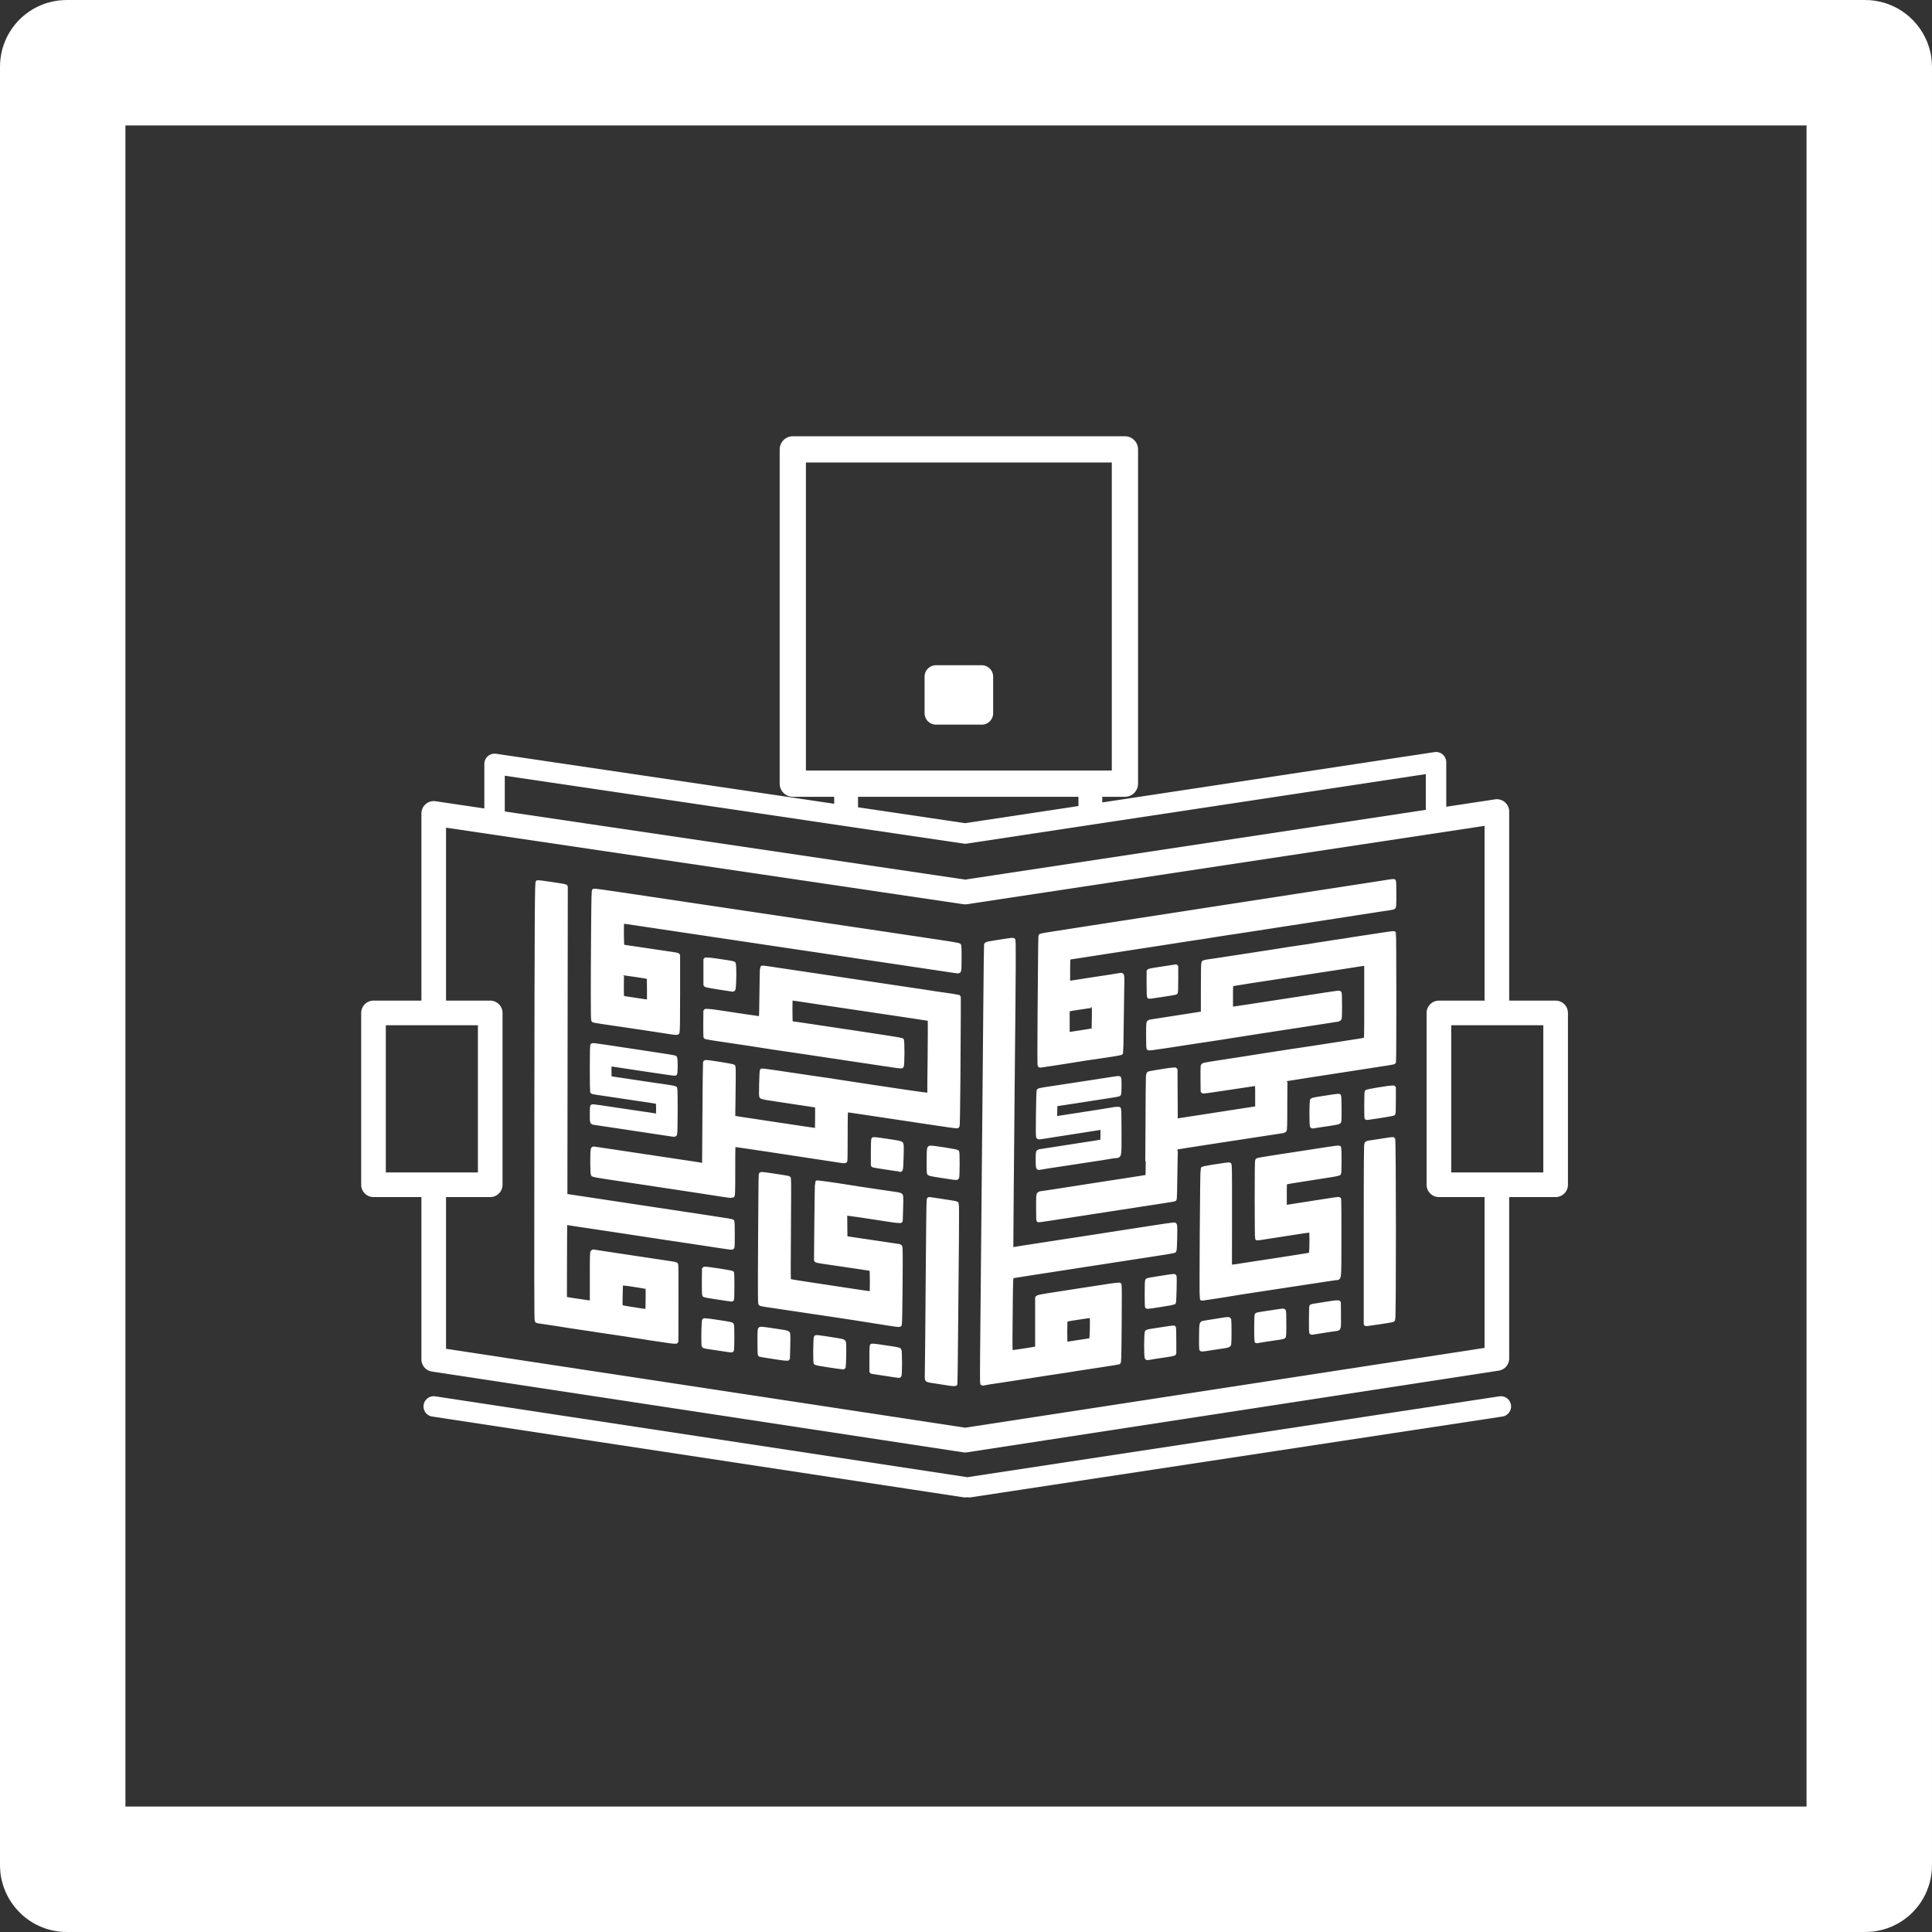 <?xml version="1.0" encoding="UTF-8" standalone="no"?>
<!-- Generator: Adobe Illustrator 21.1.0, SVG Export Plug-In . SVG Version: 6.00 Build 0)  -->

<svg
   version="1.1"
   id="Layer_1"
   x="0px"
   y="0px"
   width="72px"
   height="72px"
   viewBox="0 0 72 72"
   enable-background="new 0 0 72 72"
   xml:space="preserve"
   sodipodi:docname="mark-outline.svg"
   inkscape:version="1.2.2 (b0a8486541, 2022-12-01)"
   xmlns:inkscape="http://www.inkscape.org/namespaces/inkscape"
   xmlns:sodipodi="http://sodipodi.sourceforge.net/DTD/sodipodi-0.dtd"
   xmlns="http://www.w3.org/2000/svg"
   xmlns:svg="http://www.w3.org/2000/svg"><rect x="0" y="0" width="72" height="72" fill="#333333" stroke="none"/><defs
   id="defs10361" /><sodipodi:namedview
   id="namedview10359"
   pagecolor="#ffffff"
   bordercolor="#000000"
   borderopacity="0.25"
   inkscape:showpageshadow="2"
   inkscape:pageopacity="0.0"
   inkscape:pagecheckerboard="0"
   inkscape:deskcolor="#d1d1d1"
   showgrid="false"
   inkscape:zoom="3.2777778"
   inkscape:cx="77.18644"
   inkscape:cy="36"
   inkscape:window-width="1280"
   inkscape:window-height="736"
   inkscape:window-x="0"
   inkscape:window-y="33"
   inkscape:window-maximized="1"
   inkscape:current-layer="g12813" />

<g
   inkscape:label="Layer 1"
   id="layer1"
   transform="matrix(0.254,0,0,0.254,102.28,24.178)"
   style="stroke:#ffffff;stroke-opacity:1"><g
     transform="matrix(5.846,0,0,5.846,866.751,-978.982)"
     id="g1003"
     style="stroke:#ffffff;stroke-opacity:1" /><g
     transform="matrix(5.846,0,0,5.846,866.751,-1003.729)"
     id="g1009"
     style="stroke:#ffffff;stroke-opacity:1" /><g
     style="stroke:#ffffff;stroke-opacity:1"
     id="g1057"
     transform="matrix(5.846,0,0,5.846,3621.35,-759.561)" /><g
     id="use1471"
     style="fill:#ffffff;fill-opacity:1;stroke:#ffffff;stroke-opacity:1"
     transform="matrix(0.646,0,0,0.646,-495.477,384.61)"><path
       id="path12195"
       d=""
       style="stroke:#ffffff;stroke-opacity:1" /></g><g
     id="use2152"
     style="fill:#ffffff;fill-opacity:1;stroke:#ffffff;stroke-opacity:1"
     transform="matrix(0.648,0,0,0.648,-255.031,516.181)"><path
       id="path12191"
       d=""
       style="stroke:#ffffff;stroke-opacity:1" /></g><circle
     r="0"
     cy="-441.634"
     cx="87.953"
     id="ellipse2491"
     style="opacity:1;fill:none;fill-opacity:1;fill-rule:evenodd;stroke:#ffffff;stroke-width:3;stroke-linecap:round;stroke-linejoin:round;stroke-miterlimit:4;stroke-dasharray:none;stroke-dashoffset:0;stroke-opacity:1;paint-order:normal"
     transform="rotate(-122.852)" /><g
     transform="matrix(1.281,0,0,1.281,1112.849,-87.507)"
     id="g9179"
     style="stroke:#ffffff;stroke-opacity:1" /><g
     transform="translate(-20.606,-241.343)"
     id="g9280"
     style="fill:none;fill-opacity:1;stroke:#ffffff;stroke-opacity:1"><g
       id="g9292"
       transform="translate(-225.746)"
       style="stroke:#ffffff;stroke-opacity:1" /></g></g><g
   id="g12813"
   transform="translate(-88.78,-10.678)"><path
     inkscape:connector-curvature="0"
     id="path9260"
     d="M 265.921,308.679 V 300.419 l 69.05,10.216 69.083,-10.46 v 8.554"
     style="fill:none;fill-opacity:1;stroke:#ffffff;stroke-width:3;stroke-linecap:round;stroke-linejoin:round;stroke-miterlimit:4;stroke-dasharray:none;stroke-opacity:1"
     transform="matrix(0.254,0,0,0.254,39.667,-37.161)" /><path
     d="m 404.477,336.961 h 17.124 c 0,0 0,0 0,0 v 25.211 c 0,0 0,0 0,0 h -17.124 c 0,0 0,0 0,0 v -25.211 c 0,0 0,0 0,0 z m -156.318,0 h 17.124 c 0,0 0,0 0,0 v 25.211 c 0,0 0,0 0,0 h -17.124 c 0,0 0,0 0,0 v -25.211 c 0,0 0,0 0,0 z m 164.821,25.288 v 25.407 l -78.011,11.987 -77.975,-11.851 v -25.538 m 0,-25.34 v -29.227 l 77.975,11.537 78.011,-11.812 v 29.511"
     style="fill:none;fill-opacity:1;stroke:#ffffff;stroke-width:3.614;stroke-linecap:round;stroke-linejoin:round;stroke-miterlimit:4;stroke-dasharray:none;stroke-opacity:1"
     id="path9262"
     inkscape:connector-curvature="0"
     transform="matrix(0.254,0,0,0.254,39.667,-37.161)" /><path
     inkscape:connector-curvature="0"
     id="path9264"
     d="m 332.366,391.367 c -0.33,-0.055 -0.901,-0.145 -1.269,-0.2 -0.368,-0.055 -0.892,-0.135 -1.163,-0.177 -0.316,-0.049 -0.527,-0.12 -0.587,-0.198 -0.073,-0.095 -0.084,-0.384 -0.053,-1.32 0.023,-0.659 0.077,-6.543 0.121,-13.075 0.045,-6.532 0.109,-11.952 0.143,-12.043 0.053,-0.144 0.093,-0.16 0.3,-0.121 0.228,0.043 1.217,0.192 3.024,0.455 0.533,0.078 0.859,0.158 0.904,0.224 0.046,0.067 0.057,1.727 0.03,4.825 -0.11,13.032 -0.197,21.578 -0.221,21.657 -0.034,0.113 -0.451,0.104 -1.229,-0.025 z m 5.085,-0.02 c -0.106,-0.067 -0.122,2.314 0.271,-38.704 0.037,-3.896 0.103,-11.223 0.145,-16.282 0.042,-5.059 0.092,-9.271 0.109,-9.359 0.052,-0.26 -0.068,-0.233 3.373,-0.759 0.486,-0.074 0.654,-0.077 0.731,-0.013 0.111,0.092 0.102,2.28 -0.094,21.902 -0.055,5.486 -0.121,13.013 -0.148,16.727 l -0.048,6.753 0.169,-0.035 c 0.333,-0.069 2.076,-0.344 4.75,-0.748 0.919,-0.139 1.44,-0.219 3.207,-0.495 0.523,-0.082 1.237,-0.191 1.586,-0.243 0.349,-0.052 1.38,-0.211 2.291,-0.354 0.911,-0.143 2.037,-0.317 2.502,-0.388 2.142,-0.325 4.685,-0.719 5.709,-0.884 1.52,-0.245 3.438,-0.526 3.596,-0.526 0.124,0 0.184,0.049 0.216,0.174 0.081,0.323 0,3.688 -0.089,3.779 -0.046,0.046 -0.569,0.158 -1.163,0.25 -0.594,0.092 -1.381,0.213 -1.749,0.271 -0.368,0.058 -1.066,0.166 -1.551,0.242 -0.485,0.075 -1.214,0.188 -1.621,0.25 -0.407,0.062 -1.359,0.208 -2.115,0.325 -0.756,0.117 -2.707,0.417 -4.335,0.668 -1.628,0.251 -3.277,0.506 -3.665,0.567 -1.436,0.225 -2.035,0.318 -4.758,0.735 -1.531,0.235 -2.834,0.442 -2.896,0.461 -0.099,0.03 -0.117,0.425 -0.158,3.534 -0.026,1.925 -0.047,4.398 -0.047,5.497 0,1.856 0.01,1.997 0.123,1.995 0.207,-0.004 3.213,-0.459 3.489,-0.528 l 0.194,-0.049 v -3.691 -3.691 l 0.158,-0.102 c 0.087,-0.056 0.809,-0.2 1.604,-0.32 2.046,-0.309 3.217,-0.491 3.665,-0.569 0.213,-0.037 0.61,-0.099 0.881,-0.138 0.562,-0.08 1.984,-0.298 3.277,-0.501 1.839,-0.289 2.543,-0.37 2.611,-0.302 0.043,0.043 0.051,2.146 0.021,5.753 -0.042,5.046 -0.059,5.69 -0.156,5.727 -0.105,0.041 -1.128,0.21 -2.546,0.422 -0.368,0.055 -1.098,0.167 -1.621,0.249 -0.524,0.082 -1.253,0.192 -1.621,0.243 -0.368,0.052 -0.749,0.113 -0.846,0.137 -0.097,0.024 -0.525,0.093 -0.952,0.153 -0.929,0.131 -1.72,0.251 -2.996,0.451 -0.523,0.082 -1.237,0.194 -1.586,0.248 -0.349,0.054 -1.063,0.165 -1.586,0.246 -1.792,0.279 -2.785,0.432 -3.454,0.531 -1.804,0.267 -2.139,0.32 -2.415,0.384 -0.364,0.084 -0.348,0.084 -0.464,0.01 z m 13.1,-5.998 c 0.481,-0.065 0.842,-0.121 2.369,-0.362 l 0.501,-0.079 0.041,-0.573 c 0.023,-0.315 0.044,-1.073 0.048,-1.684 0.005,-0.934 -0.011,-1.118 -0.101,-1.152 -0.098,-0.037 -0.575,0.027 -2.788,0.376 -0.407,0.064 -0.78,0.146 -0.828,0.183 -0.066,0.05 -0.088,0.476 -0.088,1.702 0,0.9 0.021,1.658 0.048,1.684 0.026,0.026 0.098,0.032 0.158,0.013 0.061,-0.019 0.349,-0.067 0.64,-0.107 z m -26.009,4.823 c -0.368,-0.051 -1.098,-0.162 -1.621,-0.247 -0.523,-0.084 -1.063,-0.167 -1.198,-0.184 -0.136,-0.017 -0.318,-0.046 -0.405,-0.064 l -0.158,-0.033 v -1.939 c 0,-1.704 0.014,-1.944 0.111,-1.982 0.099,-0.038 1.38,0.133 3.342,0.447 0.425,0.068 0.702,0.148 0.758,0.219 0.123,0.157 0.127,3.684 0.005,3.807 -0.046,0.046 -0.102,0.081 -0.123,0.076 -0.021,-0.005 -0.34,-0.05 -0.708,-0.101 z m -8.388,-1.266 c -0.33,-0.05 -0.837,-0.125 -1.128,-0.166 -1.13,-0.161 -1.942,-0.316 -2.033,-0.386 -0.125,-0.098 -0.093,-3.728 0.034,-3.855 0.061,-0.06 0.369,-0.036 1.234,0.1 0.634,0.099 1.517,0.236 1.962,0.305 0.552,0.085 0.849,0.164 0.934,0.249 0.109,0.109 0.125,0.27 0.124,1.305 0,0.649 -0.021,1.49 -0.046,1.868 l -0.046,0.687 -0.218,-0.008 c -0.12,-0.005 -0.488,-0.049 -0.818,-0.099 z m -8.458,-1.276 c -0.33,-0.055 -0.901,-0.145 -1.269,-0.2 -1.298,-0.196 -1.546,-0.239 -1.619,-0.284 -0.048,-0.029 -0.073,-0.697 -0.073,-1.9 0,-1.559 0.016,-1.869 0.105,-1.942 0.116,-0.097 0.337,-0.079 1.798,0.143 0.485,0.074 1.119,0.17 1.41,0.213 0.792,0.119 0.966,0.186 1.018,0.391 0.025,0.098 0.023,0.969 -0.005,1.935 l -0.049,1.757 -0.359,-0.007 c -0.197,-0.004 -0.629,-0.052 -0.958,-0.107 z m 53.865,-0.042 c -0.128,-0.128 -0.119,-3.647 0.01,-3.824 0.095,-0.13 0.123,-0.136 2.055,-0.429 0.388,-0.059 0.975,-0.148 1.304,-0.199 0.33,-0.051 0.639,-0.078 0.687,-0.061 0.068,0.024 0.088,0.481 0.088,1.964 v 1.933 l -0.172,0.065 c -0.095,0.036 -0.499,0.114 -0.899,0.173 -1.742,0.257 -2.158,0.322 -2.516,0.39 -0.471,0.09 -0.456,0.09 -0.558,-0.012 z M 299.908,386.437 c -0.871,-0.129 -2.535,-0.382 -2.949,-0.447 -0.188,-0.03 -0.369,-0.099 -0.404,-0.154 -0.07,-0.11 -0.072,-2.473 -0.002,-3.307 l 0.044,-0.529 0.367,0.015 c 0.202,0.008 0.757,0.077 1.234,0.152 0.477,0.075 1.231,0.191 1.677,0.258 0.535,0.08 0.84,0.159 0.899,0.232 0.065,0.082 0.088,0.561 0.087,1.841 0,0.952 -0.021,1.802 -0.044,1.89 -0.048,0.179 -0.039,0.178 -0.907,0.05 z m 69.639,-0.188 c -0.024,-0.095 -0.034,-0.951 -0.021,-1.901 0.025,-1.909 0.028,-1.923 0.467,-1.989 0.688,-0.103 2.155,-0.338 2.692,-0.432 0.852,-0.149 1.031,-0.14 1.083,0.054 0.055,0.207 0.057,3.285 0,3.561 -0.049,0.244 -0.244,0.318 -1.156,0.437 -0.291,0.038 -0.941,0.135 -1.445,0.216 -1.577,0.253 -1.572,0.253 -1.622,0.053 z m -78.027,-1.08 c -1.129,-0.171 -2.027,-0.303 -2.82,-0.416 -0.427,-0.061 -0.918,-0.14 -1.093,-0.177 -0.175,-0.037 -0.492,-0.086 -0.705,-0.11 -0.213,-0.024 -0.546,-0.073 -0.74,-0.11 -0.194,-0.037 -0.685,-0.114 -1.092,-0.172 -0.782,-0.111 -2.196,-0.321 -3.313,-0.492 -0.368,-0.056 -1.098,-0.168 -1.621,-0.248 -1.869,-0.286 -2.371,-0.36 -3.101,-0.461 -0.407,-0.056 -0.819,-0.121 -0.916,-0.144 -0.097,-0.023 -0.477,-0.086 -0.846,-0.139 -0.368,-0.053 -1.114,-0.164 -1.656,-0.246 -0.543,-0.082 -1.098,-0.166 -1.234,-0.187 -0.136,-0.021 -0.286,-0.068 -0.333,-0.106 -0.068,-0.054 -0.079,-6.39 -0.051,-29.613 0.037,-31.057 0.059,-34.764 0.205,-34.82 0.118,-0.045 3.835,0.498 4.049,0.592 l 0.17,0.074 -0.029,22.671 -0.029,22.671 1.48,0.226 c 0.814,0.124 2.67,0.404 4.123,0.621 1.454,0.217 2.834,0.426 3.066,0.465 0.363,0.06 6.253,0.949 11.912,1.798 3.3,0.495 3.865,0.593 3.923,0.684 0.067,0.106 0.079,3.536 0.014,3.782 -0.042,0.158 -0.068,0.165 -0.44,0.126 -0.217,-0.023 -0.807,-0.106 -1.311,-0.185 -0.504,-0.079 -1.234,-0.191 -1.621,-0.249 -0.388,-0.058 -1.133,-0.171 -1.656,-0.251 -0.524,-0.08 -1.253,-0.191 -1.621,-0.245 -0.368,-0.055 -1.082,-0.161 -1.586,-0.237 -0.504,-0.076 -1.17,-0.174 -1.48,-0.219 -0.31,-0.045 -1.056,-0.159 -1.656,-0.253 -0.601,-0.094 -1.41,-0.218 -1.797,-0.274 -0.388,-0.056 -1.133,-0.169 -1.656,-0.25 -0.523,-0.081 -1.253,-0.193 -1.621,-0.248 -0.368,-0.055 -1.098,-0.165 -1.621,-0.245 -0.523,-0.08 -1.253,-0.19 -1.621,-0.244 -0.368,-0.054 -1.114,-0.166 -1.656,-0.248 -0.543,-0.083 -1.404,-0.21 -1.913,-0.283 -0.51,-0.073 -1.009,-0.154 -1.11,-0.179 l -0.184,-0.046 -0.016,2.704 c -0.01,1.487 -0.016,3.97 -0.018,5.519 l -0.002,2.815 0.211,0.053 c 0.2,0.05 0.694,0.127 2.432,0.377 0.407,0.059 0.843,0.124 0.969,0.145 l 0.229,0.038 v -3.663 c 0,-3.269 0.011,-3.676 0.113,-3.777 0.062,-0.062 0.165,-0.098 0.229,-0.079 0.064,0.019 0.576,0.101 1.138,0.182 0.947,0.137 4.298,0.644 5.85,0.884 0.368,0.057 1.415,0.215 2.326,0.351 0.911,0.136 1.894,0.283 2.185,0.327 0.291,0.043 0.569,0.11 0.617,0.149 0.07,0.055 0.085,1.258 0.07,5.752 l -0.018,5.683 -0.247,0.012 c -0.136,0.007 -0.532,-0.032 -0.881,-0.084 z m -3.193,-6.148 c 0.016,-0.882 0.005,-1.652 -0.023,-1.711 -0.036,-0.077 -0.3,-0.144 -0.92,-0.234 -0.478,-0.07 -1.125,-0.171 -1.437,-0.227 -0.312,-0.055 -0.762,-0.108 -0.999,-0.118 l -0.431,-0.018 -0.043,1.628 c -0.034,1.282 -0.024,1.643 0.047,1.698 0.05,0.038 0.471,0.128 0.936,0.198 0.465,0.07 1.179,0.183 1.586,0.251 0.407,0.068 0.856,0.126 0.998,0.13 l 0.258,0.007 0.028,-1.604 z m 89.327,6.115 c -0.024,-0.039 -0.041,-0.919 -0.038,-1.955 0.005,-1.39 0.029,-1.906 0.092,-1.967 0.048,-0.045 0.324,-0.116 0.615,-0.157 0.485,-0.069 1.633,-0.242 2.846,-0.43 0.357,-0.055 0.511,-0.054 0.582,0.006 0.077,0.064 0.097,0.45 0.097,1.931 0,1.604 -0.014,1.863 -0.112,1.943 -0.102,0.085 -0.507,0.155 -2.615,0.453 -0.395,0.056 -0.799,0.118 -0.899,0.139 -0.099,0.021 -0.258,0.054 -0.352,0.073 -0.094,0.019 -0.191,0.004 -0.216,-0.035 z m 8.029,-1.279 c -0.056,-0.09 -0.041,-3.684 0.016,-3.833 0.042,-0.11 0.07,-0.116 1.4,-0.315 0.543,-0.081 1.273,-0.197 1.624,-0.256 0.35,-0.06 0.747,-0.098 0.881,-0.085 l 0.244,0.023 0.018,1.879 c 0.021,2.141 0.043,2.06 -0.563,2.136 -0.401,0.05 -1.742,0.256 -2.773,0.426 -0.766,0.126 -0.785,0.127 -0.848,0.025 z m -61.986,-1.261 c -1.775,-0.273 -3.919,-0.612 -4.687,-0.741 -0.349,-0.059 -0.968,-0.155 -1.375,-0.214 -0.817,-0.119 -1.514,-0.224 -2.996,-0.45 -2.427,-0.37 -3.57,-0.54 -5.886,-0.875 -3.155,-0.457 -3.685,-0.543 -3.829,-0.619 -0.141,-0.075 -0.142,-0.106 -0.096,-9.504 0.025,-5.185 0.066,-9.479 0.09,-9.542 0.06,-0.156 0.226,-0.147 1.841,0.099 2.486,0.379 2.35,0.35 2.412,0.517 0.032,0.083 0.028,3.463 -0.007,7.51 -0.036,4.147 -0.038,7.386 -0.005,7.42 0.034,0.034 0.582,0.141 1.219,0.238 0.637,0.097 1.444,0.222 1.793,0.277 0.349,0.055 1.824,0.279 3.277,0.498 1.454,0.219 3.325,0.502 4.159,0.629 0.833,0.127 1.539,0.218 1.568,0.201 0.075,-0.043 0.066,-3.389 -0.01,-3.436 -0.034,-0.021 -0.28,-0.07 -0.546,-0.109 -0.266,-0.038 -0.912,-0.137 -1.436,-0.218 -0.523,-0.081 -1.38,-0.207 -1.903,-0.28 -0.524,-0.073 -1.364,-0.197 -1.868,-0.275 -0.504,-0.079 -1.17,-0.177 -1.48,-0.218 -0.31,-0.041 -0.64,-0.106 -0.732,-0.145 l -0.169,-0.07 0.051,-5.724 c 0.028,-3.148 0.075,-5.749 0.106,-5.781 0.05,-0.052 2.445,0.28 4.974,0.69 0.581,0.094 1.295,0.205 1.586,0.246 0.654,0.092 2.054,0.301 3.313,0.494 0.523,0.08 1.205,0.179 1.515,0.22 0.868,0.114 1.01,0.173 1.061,0.446 0.024,0.127 0.016,1.005 -0.016,1.951 l -0.059,1.72 -0.418,-0.015 c -0.23,-0.008 -0.706,-0.062 -1.057,-0.119 -0.627,-0.102 -1.959,-0.306 -3.282,-0.502 -0.368,-0.055 -1.082,-0.162 -1.586,-0.239 -0.504,-0.077 -1.115,-0.162 -1.358,-0.188 l -0.442,-0.048 0.018,1.753 0.018,1.753 0.317,0.046 c 0.174,0.025 0.872,0.13 1.55,0.232 0.679,0.102 1.678,0.249 2.22,0.327 0.543,0.078 1.596,0.235 2.34,0.35 0.744,0.115 1.384,0.209 1.422,0.209 0.038,0 0.117,0.048 0.176,0.107 0.094,0.094 0.102,0.762 0.066,5.727 -0.023,3.101 -0.07,5.675 -0.104,5.743 -0.081,0.158 -0.165,0.153 -1.75,-0.091 z m 69.991,-0.077 c 0,-0.092 0,-6.034 0,-13.204 0.002,-11.214 0.018,-13.058 0.104,-13.191 0.074,-0.113 0.202,-0.168 0.474,-0.203 0.43,-0.056 1.833,-0.272 2.795,-0.43 0.363,-0.06 0.704,-0.092 0.758,-0.071 0.138,0.053 0.148,26.38 0.01,26.566 -0.062,0.083 -0.31,0.152 -0.828,0.228 -0.407,0.06 -1.152,0.173 -1.656,0.251 -0.504,0.078 -1.083,0.16 -1.286,0.181 -0.353,0.038 -0.37,0.032 -0.372,-0.128 z m -32.093,-2.435 c -0.026,-0.026 -0.047,-0.896 -0.047,-1.933 0,-1.495 0.021,-1.906 0.096,-1.982 0.09,-0.09 0.438,-0.155 2.548,-0.479 1.601,-0.246 1.504,-0.244 1.558,-0.03 0.059,0.236 -0.036,3.784 -0.104,3.855 -0.049,0.052 -3.575,0.616 -3.857,0.617 -0.081,0 -0.168,-0.021 -0.194,-0.046 z m -61.652,-1.116 c -3.151,-0.475 -3.247,-0.493 -3.32,-0.607 -0.035,-0.054 -0.055,-0.955 -0.046,-2.001 l 0.018,-1.903 0.215,-0.021 c 0.291,-0.029 3.921,0.533 4.008,0.62 0.069,0.069 0.066,3.851 -0.002,3.963 -0.042,0.067 -0.117,0.063 -0.871,-0.051 z m 69.684,-0.091 c -0.082,-0.132 0.042,-18.971 0.126,-19.082 0.05,-0.067 0.546,-0.175 1.451,-0.316 2.185,-0.342 2.447,-0.375 2.569,-0.329 0.105,0.04 0.114,0.674 0.107,7.499 l -0.007,7.455 0.148,0.023 c 0.081,0.013 0.377,-0.014 0.657,-0.058 1.351,-0.214 2.331,-0.367 2.941,-0.457 0.368,-0.055 1.098,-0.166 1.621,-0.246 0.523,-0.081 1.269,-0.194 1.656,-0.251 0.388,-0.057 0.879,-0.135 1.093,-0.172 0.213,-0.038 0.832,-0.134 1.374,-0.214 0.543,-0.08 1.276,-0.197 1.63,-0.26 l 0.643,-0.114 0.044,-0.422 c 0.024,-0.232 0.044,-0.989 0.044,-1.683 0,-1.034 -0.018,-1.268 -0.102,-1.3 -0.085,-0.033 -1.096,0.113 -4.233,0.61 -3.221,0.51 -3.574,0.561 -3.64,0.52 -0.033,-0.021 -0.06,-2.599 -0.06,-5.729 0,-4.448 0.018,-5.715 0.088,-5.801 0.064,-0.079 0.704,-0.202 2.308,-0.446 2.4,-0.364 3.194,-0.486 5.04,-0.772 4.984,-0.773 4.717,-0.741 4.785,-0.563 0.024,0.061 0.043,0.912 0.043,1.89 0,1.314 -0.023,1.808 -0.088,1.894 -0.069,0.09 -0.922,0.242 -3.859,0.687 -2.074,0.314 -3.843,0.601 -3.93,0.637 -0.158,0.065 -0.159,0.068 -0.159,1.799 v 1.734 l 0.194,-0.042 c 0.107,-0.023 0.606,-0.103 1.11,-0.178 0.504,-0.075 1.329,-0.203 1.833,-0.285 0.504,-0.082 1.313,-0.209 1.797,-0.282 0.485,-0.073 1.198,-0.183 1.586,-0.244 1.332,-0.209 1.425,-0.213 1.468,-0.064 0.021,0.073 0.032,2.665 0.025,5.759 -0.014,6.387 0.052,5.774 -0.635,5.862 -0.2,0.026 -0.761,0.108 -1.246,0.181 -0.485,0.074 -1.198,0.182 -1.586,0.241 -2.304,0.348 -6.068,0.921 -7.894,1.203 -1.163,0.179 -2.511,0.386 -2.996,0.458 -0.485,0.073 -1.151,0.181 -1.48,0.241 -0.33,0.06 -0.916,0.156 -1.304,0.214 -0.388,0.058 -1.117,0.17 -1.621,0.25 -1.398,0.22 -1.493,0.23 -1.541,0.152 z m -23.963,-11.481 c -0.026,-0.026 -0.047,-0.882 -0.047,-1.903 0,-1.762 0.007,-1.863 0.141,-1.997 0.078,-0.078 0.209,-0.141 0.293,-0.141 0.083,0 0.853,-0.11 1.709,-0.244 0.857,-0.134 2.082,-0.325 2.724,-0.423 0.642,-0.098 1.34,-0.208 1.551,-0.244 0.388,-0.067 0.75,-0.123 3.239,-0.501 0.756,-0.115 2.104,-0.322 2.996,-0.461 0.892,-0.138 1.996,-0.31 2.455,-0.381 0.459,-0.071 0.851,-0.147 0.873,-0.169 0.023,-0.022 0.052,-3.252 0.067,-7.178 0.016,-3.926 0.044,-7.303 0.065,-7.504 0.021,-0.201 0.076,-0.397 0.123,-0.436 0.047,-0.039 0.513,-0.137 1.035,-0.219 0.523,-0.081 1.236,-0.196 1.585,-0.254 0.349,-0.059 0.809,-0.113 1.022,-0.121 l 0.388,-0.015 0.018,3.756 0.018,3.756 0.228,-0.036 c 0.126,-0.02 0.53,-0.084 0.898,-0.144 0.646,-0.104 2.151,-0.336 3.912,-0.602 2.53,-0.383 6.386,-0.98 6.643,-1.029 l 0.159,-0.03 v -1.726 c 0,-1.636 -0.007,-1.726 -0.131,-1.726 -0.072,0 -1.777,0.255 -3.788,0.566 -2.012,0.312 -3.753,0.557 -3.869,0.546 l -0.211,-0.02 -0.021,-1.797 c -0.011,-0.989 0,-1.87 0.021,-1.958 0.021,-0.088 0.11,-0.191 0.196,-0.227 0.086,-0.036 0.902,-0.179 1.813,-0.317 0.911,-0.138 2.037,-0.311 2.502,-0.384 0.465,-0.073 1.195,-0.186 1.621,-0.25 0.426,-0.064 1.632,-0.256 2.678,-0.426 1.047,-0.17 2.68,-0.423 3.63,-0.563 0.95,-0.139 2.012,-0.297 2.361,-0.35 0.349,-0.054 1.047,-0.16 1.551,-0.236 0.504,-0.077 1.249,-0.192 1.656,-0.256 0.407,-0.064 1.121,-0.175 1.586,-0.246 3.049,-0.466 4.174,-0.644 4.282,-0.677 0.116,-0.035 0.123,-0.361 0.123,-5.531 v -5.493 h -0.159 c -0.087,0 -0.349,0.032 -0.582,0.072 -0.233,0.039 -0.835,0.134 -1.339,0.21 -0.504,0.076 -1.328,0.204 -1.833,0.283 -0.504,0.079 -1.218,0.188 -1.586,0.242 -0.368,0.054 -1.098,0.166 -1.621,0.249 -0.523,0.083 -1.237,0.194 -1.586,0.247 -0.349,0.053 -1.062,0.163 -1.586,0.245 -0.523,0.082 -1.269,0.197 -1.656,0.256 -1.175,0.177 -2.43,0.369 -3.136,0.479 -0.368,0.057 -1.003,0.154 -1.41,0.214 -0.407,0.06 -0.915,0.141 -1.128,0.179 -0.213,0.038 -0.721,0.119 -1.128,0.181 -0.407,0.062 -0.796,0.129 -0.864,0.148 -0.113,0.033 -0.123,0.179 -0.123,1.766 v 1.73 l 0.405,-0.05 c 0.223,-0.027 1.309,-0.19 2.414,-0.361 1.105,-0.171 2.738,-0.422 3.63,-0.557 0.892,-0.135 2.335,-0.357 3.207,-0.493 1.456,-0.228 2.84,-0.441 3.912,-0.602 0.233,-0.035 0.833,-0.127 1.335,-0.204 0.665,-0.103 0.937,-0.12 1.004,-0.064 0.072,0.06 0.093,0.485 0.093,1.931 0,1.592 -0.016,1.87 -0.111,1.965 -0.061,0.061 -0.119,0.111 -0.13,0.111 -0.011,0 -1.047,0.16 -2.303,0.356 -1.256,0.196 -2.681,0.416 -3.165,0.489 -0.485,0.073 -1.516,0.231 -2.291,0.351 -2.835,0.439 -3.255,0.503 -3.912,0.602 -1.381,0.207 -3.022,0.464 -3.806,0.596 -0.446,0.075 -1.35,0.218 -2.009,0.317 -0.659,0.1 -1.5,0.227 -1.868,0.283 -0.368,0.056 -1.304,0.198 -2.079,0.315 -0.775,0.117 -2.533,0.387 -3.907,0.6 -1.851,0.287 -2.521,0.367 -2.59,0.309 -0.073,-0.061 -0.094,-0.477 -0.094,-1.932 0,-1.592 0.016,-1.87 0.111,-1.965 0.061,-0.061 0.119,-0.111 0.128,-0.111 0.01,0 0.523,-0.08 1.14,-0.177 1.517,-0.239 4.176,-0.652 5.211,-0.81 0.465,-0.071 0.981,-0.151 1.145,-0.179 l 0.3,-0.05 v -3.626 c 0,-2.262 0.026,-3.675 0.07,-3.756 0.08,-0.149 0.179,-0.175 1.199,-0.316 0.407,-0.056 1.168,-0.169 1.692,-0.252 0.523,-0.082 1.237,-0.193 1.586,-0.245 0.349,-0.053 1.062,-0.162 1.586,-0.243 0.524,-0.081 1.253,-0.193 1.621,-0.249 0.368,-0.056 1.082,-0.167 1.586,-0.247 0.504,-0.08 1.218,-0.188 1.586,-0.241 0.368,-0.052 0.749,-0.115 0.846,-0.139 0.097,-0.024 0.509,-0.09 0.916,-0.146 0.407,-0.056 1.042,-0.149 1.41,-0.206 0.368,-0.057 1.018,-0.153 1.445,-0.214 0.426,-0.06 0.918,-0.141 1.093,-0.179 0.175,-0.038 0.492,-0.088 0.705,-0.11 0.213,-0.023 0.53,-0.071 0.705,-0.108 0.175,-0.037 0.65,-0.113 1.057,-0.17 1.26,-0.174 2.215,-0.32 2.328,-0.355 0.059,-0.018 0.44,-0.08 0.846,-0.136 0.406,-0.057 1.166,-0.17 1.69,-0.251 0.523,-0.082 1.237,-0.191 1.586,-0.244 0.349,-0.052 1.062,-0.161 1.583,-0.241 0.522,-0.08 0.975,-0.12 1.007,-0.088 0.065,0.065 0.074,18.763 0.01,18.931 -0.055,0.144 -0.021,0.137 -2.353,0.494 -8.351,1.279 -13.472,2.081 -13.533,2.118 -0.046,0.028 -0.071,1.32 -0.071,3.7 0,3.23 -0.014,3.669 -0.111,3.767 -0.061,0.061 -0.12,0.111 -0.131,0.111 -0.023,0 -2.713,0.411 -5.326,0.814 -1.875,0.289 -3.205,0.493 -3.877,0.593 -0.252,0.038 -1.267,0.194 -2.256,0.347 -0.989,0.153 -2.352,0.364 -3.031,0.468 -0.678,0.104 -1.26,0.215 -1.293,0.245 -0.033,0.03 -0.077,1.724 -0.099,3.763 -0.027,2.564 -0.063,3.726 -0.116,3.767 -0.087,0.067 -0.387,0.118 -2.72,0.47 -1.613,0.243 -8.247,1.266 -14.185,2.186 -3.121,0.484 -3.105,0.482 -3.178,0.409 z M 300.19,363.816 c -0.31,-0.047 -0.929,-0.138 -1.375,-0.203 -0.446,-0.064 -0.985,-0.148 -1.198,-0.185 -0.213,-0.037 -0.832,-0.134 -1.375,-0.214 -0.543,-0.081 -1.272,-0.191 -1.621,-0.245 -0.349,-0.054 -1.063,-0.163 -1.586,-0.241 -1.982,-0.297 -4.289,-0.646 -4.934,-0.747 -0.368,-0.058 -1.209,-0.185 -1.868,-0.282 -0.659,-0.098 -1.5,-0.225 -1.868,-0.282 -0.368,-0.058 -1.415,-0.217 -2.326,-0.354 -1.252,-0.188 -1.678,-0.278 -1.744,-0.366 -0.112,-0.148 -0.126,-3.436 -0.016,-3.725 0.067,-0.176 0.094,-0.187 0.37,-0.146 0.164,0.024 0.615,0.092 1.003,0.15 0.388,0.059 1.133,0.169 1.657,0.246 1.306,0.193 2.017,0.299 3.982,0.599 1.565,0.238 2.38,0.36 4.229,0.633 0.388,0.057 1.133,0.17 1.656,0.25 0.523,0.08 1.269,0.191 1.656,0.247 0.388,0.055 0.876,0.134 1.084,0.173 0.209,0.04 0.451,0.072 0.538,0.072 h 0.158 l 0.049,-7.419 c 0.027,-4.08 0.065,-7.474 0.084,-7.542 0.024,-0.084 0.106,-0.123 0.259,-0.122 0.453,0.002 3.869,0.558 3.977,0.647 0.1,0.083 0.106,0.47 0.063,3.776 l -0.049,3.684 0.161,0.061 c 0.088,0.033 0.526,0.114 0.971,0.179 1.04,0.151 5.081,0.758 9.657,1.45 0.717,0.108 1.328,0.183 1.357,0.165 0.029,-0.018 0.053,-0.802 0.053,-1.744 v -1.712 l -1.004,-0.154 c -1.336,-0.205 -2.143,-0.327 -3.33,-0.503 -0.543,-0.08 -1.272,-0.191 -1.621,-0.246 -0.349,-0.055 -0.968,-0.151 -1.375,-0.213 -0.503,-0.077 -0.771,-0.151 -0.835,-0.232 -0.077,-0.096 -0.086,-0.469 -0.048,-1.986 0.026,-1.027 0.072,-1.893 0.101,-1.923 0.03,-0.031 1.003,0.087 2.162,0.262 3.598,0.541 4.551,0.683 5.28,0.785 2.03,0.285 3.269,0.47 4.483,0.67 0.765,0.126 2.065,0.323 4.856,0.738 0.64,0.095 2.637,0.393 4.439,0.663 2.146,0.321 3.291,0.466 3.32,0.418 0.042,-0.069 0.141,-10.928 0.1,-10.974 -0.024,-0.027 -0.821,-0.155 -2.678,-0.431 -0.775,-0.115 -3.662,-0.546 -6.414,-0.957 -2.753,-0.411 -5.75,-0.857 -6.661,-0.992 -0.911,-0.135 -2.267,-0.339 -3.013,-0.455 -0.746,-0.115 -1.404,-0.21 -1.463,-0.21 -0.091,0 -0.106,0.242 -0.106,1.762 0,1.362 0.021,1.762 0.088,1.763 0.048,0 0.802,0.109 1.674,0.241 0.872,0.132 4.488,0.673 8.035,1.203 3.547,0.53 6.489,0.996 6.538,1.036 0.138,0.114 0.126,3.813 -0.014,3.929 -0.106,0.088 -0.313,0.065 -2.577,-0.277 -0.523,-0.079 -1.285,-0.193 -1.692,-0.253 -0.407,-0.06 -1.026,-0.152 -1.374,-0.205 -0.349,-0.053 -0.968,-0.146 -1.375,-0.206 -0.866,-0.128 -2.173,-0.325 -3.56,-0.536 -3.355,-0.509 -4.186,-0.633 -5.181,-0.774 -0.524,-0.074 -1.269,-0.182 -1.657,-0.24 -0.388,-0.058 -1.054,-0.155 -1.48,-0.217 -0.427,-0.062 -1.235,-0.188 -1.797,-0.281 -0.562,-0.093 -1.26,-0.202 -1.551,-0.243 -0.558,-0.078 -1.735,-0.254 -3.313,-0.494 -0.523,-0.08 -1.471,-0.222 -2.105,-0.316 -0.635,-0.095 -1.182,-0.2 -1.217,-0.235 -0.036,-0.036 -0.056,-0.913 -0.045,-1.997 l 0.018,-1.934 0.423,0.007 c 0.233,0.004 0.851,0.073 1.375,0.155 2.088,0.325 6.199,0.931 6.312,0.931 0.064,0 0.091,-0.893 0.114,-3.666 0.021,-2.349 0.056,-3.691 0.102,-3.737 0.049,-0.049 0.229,-0.048 0.56,0.002 0.269,0.041 0.917,0.138 1.44,0.214 1.339,0.196 2.14,0.316 3.278,0.49 0.543,0.083 1.288,0.194 1.656,0.247 0.368,0.053 1.098,0.161 1.621,0.24 1.379,0.209 2.752,0.415 3.56,0.535 0.388,0.057 1.133,0.168 1.656,0.247 0.523,0.078 1.269,0.19 1.656,0.247 0.388,0.057 1.133,0.168 1.656,0.247 0.523,0.079 1.269,0.19 1.656,0.247 0.388,0.057 1.133,0.17 1.656,0.25 1.362,0.209 2.254,0.34 3.101,0.457 0.407,0.056 0.814,0.119 0.903,0.14 0.09,0.021 0.486,0.084 0.881,0.139 1.583,0.221 1.802,0.253 2.48,0.359 0.388,0.061 0.816,0.133 0.951,0.16 l 0.247,0.05 v 2.57 c 0,1.414 -0.025,5.678 -0.055,9.478 -0.042,5.256 -0.076,6.928 -0.141,6.993 -0.067,0.067 -0.292,0.054 -1.037,-0.057 -0.523,-0.078 -1.269,-0.187 -1.656,-0.242 -0.388,-0.055 -1.133,-0.166 -1.656,-0.245 -0.523,-0.079 -1.253,-0.189 -1.621,-0.243 -0.634,-0.094 -1.819,-0.272 -3.313,-0.5 -0.368,-0.056 -1.098,-0.165 -1.621,-0.242 -1.982,-0.292 -3.742,-0.555 -4.738,-0.709 -0.299,-0.046 -0.593,-0.065 -0.652,-0.043 -0.094,0.036 -0.108,0.477 -0.108,3.633 0,1.975 -0.018,3.641 -0.043,3.703 -0.053,0.137 -0.242,0.14 -1.015,0.012 -0.33,-0.054 -0.964,-0.152 -1.41,-0.217 -0.446,-0.065 -1.191,-0.178 -1.656,-0.25 -0.986,-0.154 -1.652,-0.255 -3.912,-0.597 -0.911,-0.138 -1.958,-0.296 -2.326,-0.352 -2.776,-0.423 -5.891,-0.881 -6,-0.881 -0.127,0 -0.132,0.133 -0.132,3.66 0,3.234 -0.014,3.673 -0.111,3.771 -0.061,0.061 -0.116,0.107 -0.123,0.101 -0.007,-0.005 -0.266,-0.048 -0.576,-0.095 z m 32.177,-2.753 c -0.562,-0.089 -1.38,-0.216 -1.818,-0.282 -0.457,-0.069 -0.84,-0.163 -0.899,-0.222 -0.085,-0.085 -0.101,-0.396 -0.094,-1.772 0.01,-1.999 0.023,-2.084 0.309,-2.113 0.36,-0.035 3.926,0.53 3.992,0.633 0.087,0.137 0.076,3.633 -0.011,3.798 -0.09,0.168 -0.165,0.165 -1.478,-0.043 z m -7.054,-1.048 c -0.016,-0.015 -0.838,-0.147 -1.827,-0.292 -0.989,-0.145 -1.869,-0.29 -1.956,-0.322 l -0.158,-0.059 v -1.887 c 0,-1.038 0.029,-1.932 0.064,-1.986 0.053,-0.084 0.376,-0.052 2.06,0.197 1.72,0.255 2.015,0.317 2.122,0.442 0.114,0.134 0.12,0.292 0.079,1.953 -0.025,1.007 -0.076,1.845 -0.115,1.895 -0.068,0.086 -0.21,0.117 -0.269,0.06 z m 20.32,-0.338 c -0.106,-0.106 -0.118,-2.118 -0.014,-2.314 0.039,-0.073 0.174,-0.15 0.299,-0.171 0.219,-0.037 1.321,-0.207 2.731,-0.423 1.446,-0.221 3.016,-0.466 3.418,-0.532 0.233,-0.038 0.962,-0.15 1.621,-0.248 0.659,-0.098 1.238,-0.193 1.286,-0.21 0.065,-0.023 0.088,-0.287 0.088,-0.992 v -0.961 l -0.158,0.039 c -0.087,0.022 -1.316,0.216 -2.731,0.432 -1.415,0.216 -3.159,0.487 -3.877,0.603 -2.646,0.426 -2.535,0.413 -2.646,0.303 -0.086,-0.085 -0.094,-0.6 -0.057,-3.427 0.024,-1.83 0.069,-3.376 0.1,-3.436 0.039,-0.077 0.3,-0.146 0.889,-0.235 1.825,-0.275 2.646,-0.399 3.794,-0.576 1.245,-0.192 2.481,-0.381 3.63,-0.556 0.368,-0.056 0.876,-0.135 1.128,-0.176 1.768,-0.286 2.343,-0.364 2.434,-0.329 0.085,0.033 0.103,0.242 0.102,1.187 0,0.631 -0.029,1.192 -0.064,1.246 -0.036,0.057 -0.308,0.136 -0.651,0.187 -0.324,0.049 -1.112,0.171 -1.752,0.271 -0.64,0.1 -1.385,0.215 -1.656,0.257 -0.517,0.078 -1.13,0.174 -2.714,0.422 -0.523,0.082 -1.316,0.202 -1.762,0.268 l -0.81,0.119 -0.021,0.973 -0.021,0.973 0.231,-0.039 c 0.127,-0.021 0.453,-0.071 0.724,-0.111 0.521,-0.076 1.354,-0.204 2.749,-0.423 0.465,-0.073 1.179,-0.184 1.586,-0.246 1.327,-0.203 2.495,-0.389 2.855,-0.456 0.779,-0.144 1.176,-0.164 1.24,-0.063 0.034,0.053 0.062,1.58 0.063,3.392 0,3.825 0.063,3.525 -0.747,3.609 -0.267,0.028 -0.619,0.079 -0.782,0.115 -0.164,0.035 -0.639,0.115 -1.057,0.176 -0.941,0.138 -2.086,0.312 -4.566,0.697 -0.702,0.109 -2.245,0.343 -3.278,0.497 -0.368,0.055 -0.84,0.133 -1.049,0.173 -0.47,0.09 -0.455,0.09 -0.558,-0.012 z m -53.936,-4.857 c -0.414,-0.066 -3.079,-0.467 -4.652,-0.7 -0.523,-0.078 -1.142,-0.172 -1.375,-0.209 -0.233,-0.037 -1.39,-0.212 -2.573,-0.387 -1.182,-0.175 -2.276,-0.338 -2.432,-0.361 -0.547,-0.082 -0.529,-0.035 -0.529,-1.334 0,-1.014 0.016,-1.168 0.116,-1.207 0.121,-0.046 0.552,0.014 6.122,0.854 1.861,0.281 3.407,0.498 3.436,0.483 0.029,-0.015 0.053,-0.439 0.053,-0.942 0,-0.668 -0.024,-0.923 -0.088,-0.945 -0.079,-0.028 -1.289,-0.214 -3.225,-0.496 -0.368,-0.054 -1.098,-0.163 -1.621,-0.243 -0.523,-0.08 -1.697,-0.255 -2.608,-0.388 -2.047,-0.299 -2.096,-0.309 -2.147,-0.443 -0.023,-0.06 -0.041,-1.602 -0.039,-3.427 0.002,-2.563 0.023,-3.337 0.091,-3.406 0.071,-0.071 0.41,-0.04 1.709,0.158 0.891,0.136 2.984,0.451 4.651,0.701 5.199,0.78 5.752,0.871 5.855,0.957 0.147,0.122 0.148,2.379 0.002,2.435 -0.092,0.035 -0.525,-0.022 -3.002,-0.395 -0.523,-0.079 -1.269,-0.189 -1.656,-0.245 -0.388,-0.056 -1.133,-0.168 -1.656,-0.249 -0.523,-0.081 -1.269,-0.192 -1.656,-0.249 -0.388,-0.056 -0.894,-0.134 -1.125,-0.172 -0.231,-0.039 -0.446,-0.044 -0.478,-0.013 -0.032,0.032 -0.049,0.467 -0.038,0.967 l 0.021,0.91 0.352,0.053 c 0.194,0.029 0.796,0.119 1.339,0.199 0.543,0.08 1.272,0.19 1.621,0.244 1.243,0.192 2.549,0.388 3.278,0.491 2.769,0.39 2.96,0.425 3.047,0.558 0.083,0.127 0.065,6.587 -0.018,6.744 -0.079,0.147 -0.17,0.154 -0.773,0.058 z m 94.111,-1.206 c -0.122,-0.122 -0.117,-3.721 0.005,-3.874 0.058,-0.072 0.357,-0.152 0.864,-0.23 0.426,-0.066 1.045,-0.162 1.374,-0.213 1.666,-0.262 1.774,-0.272 1.839,-0.169 0.034,0.054 0.063,0.93 0.063,1.947 0,1.841 0,1.849 -0.158,1.948 -0.087,0.055 -0.618,0.166 -1.181,0.248 -1.554,0.225 -2.416,0.357 -2.578,0.394 -0.08,0.019 -0.183,-0.004 -0.229,-0.049 z m 8,-1.229 c -0.069,-0.069 -0.055,-3.778 0.014,-3.889 0.07,-0.11 3.254,-0.641 3.868,-0.644 l 0.229,-0.002 v 1.93 c 0,1.458 -0.021,1.947 -0.088,2.002 -0.049,0.04 -0.929,0.202 -1.956,0.361 -2.025,0.314 -1.999,0.31 -2.068,0.242 z m -47.962,-7.724 c -0.049,-0.06 -0.052,-2.586 -0.01,-7.912 0.086,-10.677 0.092,-11.083 0.151,-11.142 0.084,-0.084 0.754,-0.195 6.769,-1.12 3.149,-0.484 6.44,-0.993 7.312,-1.13 0.872,-0.137 2.934,-0.455 4.582,-0.707 1.648,-0.252 3.281,-0.504 3.63,-0.561 0.349,-0.057 1.586,-0.249 2.749,-0.428 1.163,-0.179 2.4,-0.369 2.749,-0.423 0.349,-0.054 1.364,-0.209 2.255,-0.345 0.892,-0.136 2.034,-0.312 2.538,-0.39 3.148,-0.49 4.23,-0.658 4.793,-0.743 2.436,-0.367 4.695,-0.714 5.709,-0.878 0.465,-0.075 1.591,-0.249 2.502,-0.387 0.911,-0.138 1.942,-0.296 2.291,-0.352 0.349,-0.056 1.078,-0.169 1.621,-0.251 0.543,-0.082 1.282,-0.197 1.643,-0.256 0.361,-0.059 0.702,-0.09 0.758,-0.068 0.085,0.032 0.101,0.352 0.101,1.936 0,1.648 -0.014,1.909 -0.112,1.99 -0.062,0.051 -0.387,0.131 -0.722,0.177 -0.937,0.128 -2.131,0.31 -2.296,0.349 -0.081,0.019 -0.48,0.081 -0.887,0.137 -0.407,0.056 -1.041,0.152 -1.41,0.212 -0.368,0.06 -1.082,0.171 -1.586,0.247 -0.504,0.075 -1.218,0.186 -1.586,0.246 -0.368,0.06 -1.082,0.171 -1.586,0.247 -0.504,0.076 -1.328,0.203 -1.833,0.282 -0.504,0.08 -1.218,0.189 -1.586,0.243 -0.368,0.054 -1.098,0.167 -1.621,0.25 -0.523,0.083 -1.253,0.196 -1.621,0.249 -0.368,0.054 -1.066,0.163 -1.551,0.241 -0.485,0.079 -1.198,0.19 -1.586,0.247 -0.648,0.095 -1.602,0.241 -3.242,0.495 -0.349,0.054 -0.983,0.148 -1.41,0.209 -0.427,0.061 -0.934,0.14 -1.128,0.177 -0.194,0.037 -0.511,0.086 -0.705,0.109 -0.194,0.023 -0.495,0.073 -0.67,0.11 -0.175,0.037 -0.65,0.114 -1.057,0.17 -0.407,0.056 -1.042,0.149 -1.41,0.207 -1.777,0.277 -2.648,0.412 -3.489,0.542 -1.948,0.3 -2.214,0.341 -3.137,0.486 -0.523,0.082 -1.253,0.194 -1.621,0.248 -0.618,0.091 -1.537,0.233 -3.242,0.501 -0.368,0.058 -1.082,0.168 -1.586,0.244 -0.504,0.076 -1.202,0.184 -1.551,0.241 -0.349,0.057 -1.062,0.167 -1.586,0.246 -1.662,0.25 -1.866,0.283 -1.956,0.317 -0.067,0.025 -0.088,0.452 -0.088,1.806 v 1.773 l 0.335,-0.04 c 0.184,-0.022 0.731,-0.106 1.216,-0.186 0.485,-0.08 1.214,-0.193 1.621,-0.251 0.407,-0.058 1.137,-0.168 1.621,-0.246 0.485,-0.077 1.198,-0.189 1.586,-0.247 0.388,-0.059 0.864,-0.135 1.057,-0.169 0.573,-0.101 0.552,-0.194 0.5,2.141 -0.025,1.125 -0.061,3.677 -0.082,5.671 -0.021,1.993 -0.051,3.646 -0.068,3.673 -0.034,0.055 -0.63,0.183 -1.303,0.278 -0.252,0.036 -0.886,0.132 -1.41,0.213 -0.523,0.081 -1.285,0.193 -1.692,0.249 -0.757,0.103 -1.257,0.181 -3.172,0.495 -0.601,0.098 -1.394,0.223 -1.762,0.277 -0.368,0.054 -1.094,0.164 -1.612,0.244 -1.113,0.172 -1.031,0.168 -1.122,0.057 z m 5.377,-4.809 c 0.388,-0.06 1.098,-0.171 1.578,-0.245 0.48,-0.074 0.899,-0.162 0.932,-0.194 0.058,-0.058 0.1,-3.391 0.044,-3.447 -0.016,-0.016 -0.454,0.037 -0.974,0.117 -0.52,0.08 -1.272,0.193 -1.672,0.25 -0.4,0.058 -0.804,0.134 -0.899,0.17 l -0.172,0.065 v 1.732 1.732 l 0.229,-0.035 c 0.126,-0.019 0.546,-0.085 0.934,-0.145 z m -59.314,0.023 c -0.418,-0.058 -1.18,-0.175 -3.665,-0.561 -1.393,-0.217 -2.219,-0.34 -3.242,-0.484 -0.523,-0.074 -1.269,-0.181 -1.656,-0.239 -3.065,-0.457 -2.924,-0.431 -3.012,-0.565 -0.065,-0.099 -0.068,-5.97 -0.007,-13.354 0.041,-4.892 0.061,-5.669 0.151,-5.703 0.057,-0.022 1.122,0.112 2.367,0.297 1.245,0.185 2.993,0.444 3.885,0.576 0.892,0.132 1.938,0.288 2.326,0.346 0.388,0.059 1.545,0.231 2.573,0.383 6.754,1.001 19.49,2.901 19.842,2.961 0.233,0.039 1.39,0.214 2.573,0.389 1.182,0.174 2.467,0.366 2.855,0.426 0.388,0.06 1.45,0.218 2.361,0.351 0.911,0.133 2.196,0.323 2.855,0.422 0.659,0.099 1.389,0.208 1.621,0.243 0.509,0.075 1.644,0.245 2.89,0.433 0.504,0.076 1.345,0.2 1.868,0.276 3.58,0.52 5.505,0.834 5.6,0.912 0.094,0.078 0.11,0.349 0.11,1.902 0,1.371 -0.023,1.841 -0.091,1.935 -0.081,0.112 -0.144,0.117 -0.582,0.053 -0.269,-0.04 -0.823,-0.12 -1.23,-0.18 -0.407,-0.06 -1.168,-0.174 -1.691,-0.254 -0.524,-0.08 -1.269,-0.192 -1.656,-0.248 -0.388,-0.056 -1.133,-0.167 -1.656,-0.246 -0.524,-0.079 -1.253,-0.188 -1.621,-0.243 -1.248,-0.184 -4.54,-0.675 -5.709,-0.85 -0.64,-0.096 -1.607,-0.239 -2.15,-0.319 -0.543,-0.079 -1.272,-0.19 -1.621,-0.246 -0.547,-0.088 -3.538,-0.534 -5.674,-0.846 -0.368,-0.054 -1.431,-0.212 -2.361,-0.35 -0.93,-0.139 -2.104,-0.314 -2.608,-0.388 -0.504,-0.074 -1.345,-0.201 -1.868,-0.28 -0.524,-0.08 -1.269,-0.192 -1.656,-0.248 -0.388,-0.057 -1.133,-0.167 -1.657,-0.246 -0.523,-0.079 -1.269,-0.19 -1.656,-0.247 -0.388,-0.057 -1.133,-0.168 -1.656,-0.247 -0.523,-0.079 -1.269,-0.19 -1.656,-0.247 -0.388,-0.057 -1.133,-0.169 -1.656,-0.248 -1.161,-0.175 -1.985,-0.298 -3.277,-0.489 -1.496,-0.221 -2.173,-0.322 -4.004,-0.597 -0.923,-0.139 -1.708,-0.252 -1.744,-0.252 -0.108,0 -0.087,3.521 0.023,3.561 0.048,0.018 0.437,0.082 0.863,0.144 0.427,0.061 1.077,0.155 1.445,0.208 0.368,0.053 1.114,0.164 1.656,0.247 0.543,0.083 1.288,0.194 1.656,0.246 1.784,0.254 2.232,0.327 2.379,0.388 l 0.158,0.066 v 5.61 c 0,3.732 -0.024,5.655 -0.073,5.746 -0.08,0.15 -0.185,0.156 -0.914,0.055 z m -3.383,-6.371 c 0,-1.319 -0.021,-1.737 -0.088,-1.762 -0.16,-0.06 -3.682,-0.574 -3.736,-0.546 -0.029,0.015 -0.053,0.801 -0.053,1.746 0,1.575 0.011,1.721 0.123,1.755 0.068,0.02 0.488,0.088 0.934,0.151 0.446,0.063 1.159,0.171 1.586,0.24 0.426,0.07 0.878,0.131 1.004,0.136 l 0.229,0.01 z m 73.393,1.115 c -0.068,-0.024 -0.088,-0.475 -0.088,-1.931 v -1.899 l 0.194,-0.076 c 0.107,-0.042 0.495,-0.118 0.863,-0.17 0.565,-0.08 1.331,-0.196 2.837,-0.432 l 0.264,-0.042 v 1.939 c 0,1.469 -0.021,1.955 -0.088,2.006 -0.049,0.037 -0.453,0.122 -0.899,0.189 -0.446,0.067 -1.191,0.181 -1.656,0.253 -1.187,0.183 -1.328,0.199 -1.427,0.163 z m -62.926,-1.304 c -1.008,-0.153 -1.912,-0.316 -2.009,-0.362 l -0.176,-0.083 v -1.902 -1.902 l 0.388,0.007 c 0.213,0.004 0.848,0.078 1.41,0.164 0.562,0.087 1.318,0.2 1.679,0.253 0.361,0.052 0.706,0.136 0.765,0.185 0.159,0.132 0.114,3.766 -0.048,3.868 -0.058,0.037 -0.122,0.063 -0.141,0.059 -0.018,-0.005 -0.86,-0.134 -1.868,-0.287 z"
     style="fill:#ffffff;fill-opacity:1;stroke:#ffffff;stroke-width:0.483;stroke-linecap:round;stroke-linejoin:bevel;stroke-miterlimit:4;stroke-dasharray:none;stroke-opacity:1"
     transform="matrix(0.254,0,0,0.254,39.667,-37.161)" /><path
     inkscape:export-ydpi="131.06133"
     inkscape:export-xdpi="131.06133"
     inkscape:connector-curvature="0"
     id="path9266"
     d="m -607.337,290.952 c 0,0 0,0 0,0 z"
     style="fill:none;fill-opacity:1;stroke:#ffffff;stroke-width:0.265px;stroke-linecap:butt;stroke-linejoin:miter;stroke-opacity:1"
     transform="matrix(0.326,0,0,0.326,322.506,-59.402)" /><path
     id="path9268"
     d="m -626.321,266.341 h 37.968 v 38.214 h -37.968 z"
     style="fill:none;fill-opacity:1;stroke:#ffffff;stroke-width:3;stroke-linecap:round;stroke-linejoin:round;stroke-miterlimit:4;stroke-dasharray:none;stroke-opacity:1"
     transform="matrix(0.326,0,0,0.326,322.506,-59.402)"
     inkscape:connector-curvature="0" /><g
     style="fill:none;fill-opacity:1;stroke:#ffffff;stroke-width:4.19;stroke-miterlimit:4;stroke-dasharray:none;stroke-opacity:1"
     id="g9274"
     transform="matrix(0.212,0,0,0.212,161.339,7.317)"><path
       inkscape:export-ydpi="131.06133"
       inkscape:export-xdpi="131.06133"
       sodipodi:nodetypes="cc"
       inkscape:connector-curvature="0"
       id="path9270"
       d="m -193.524,151.555 1e-5,8.164"
       style="fill:none;fill-opacity:1;stroke:#ffffff;stroke-width:4.19;stroke-linecap:butt;stroke-linejoin:miter;stroke-miterlimit:4;stroke-dasharray:none;stroke-opacity:1" /><path
       inkscape:export-ydpi="131.06133"
       inkscape:export-xdpi="131.06133"
       sodipodi:nodetypes="cc"
       inkscape:connector-curvature="0"
       id="path9272"
       d="m -150.586,151.707 1e-5,8.164"
       style="fill:none;fill-opacity:1;stroke:#ffffff;stroke-width:4.19;stroke-linecap:butt;stroke-linejoin:miter;stroke-miterlimit:4;stroke-dasharray:none;stroke-opacity:1" /></g><path
     id="path9276"
     d="m -609.952,292.319 h 5.23 v 4.184 h -5.23 z"
     style="fill:#ffffff;fill-opacity:1;fill-rule:nonzero;stroke:#ffffff;stroke-width:2.609;stroke-linecap:square;stroke-linejoin:round;stroke-miterlimit:4;stroke-dasharray:none;stroke-opacity:1"
     transform="matrix(0.326,0,0,0.326,322.506,-59.402)"
     inkscape:connector-curvature="0" /><path
     d="m 413.566,394.696 -77.975,11.851 m -78.597,-11.851 77.975,11.851"
     style="fill:none;fill-opacity:1;stroke:#ffffff;stroke-width:3;stroke-linecap:round;stroke-linejoin:round;stroke-miterlimit:4;stroke-dasharray:none;stroke-opacity:1"
     id="path9278"
     inkscape:connector-curvature="0"
     transform="matrix(0.254,0,0,0.254,39.667,-37.161)" /><rect
     style="fill:none;stroke:#ffffff;stroke-width:4.675;stroke-linecap:round;stroke-linejoin:round;stroke-dasharray:none;stroke-opacity:1"
     id="rect3679"
     width="67.325"
     height="67.325"
     x="91.117"
     y="13.016"
     ry="0.146" /></g></svg>
